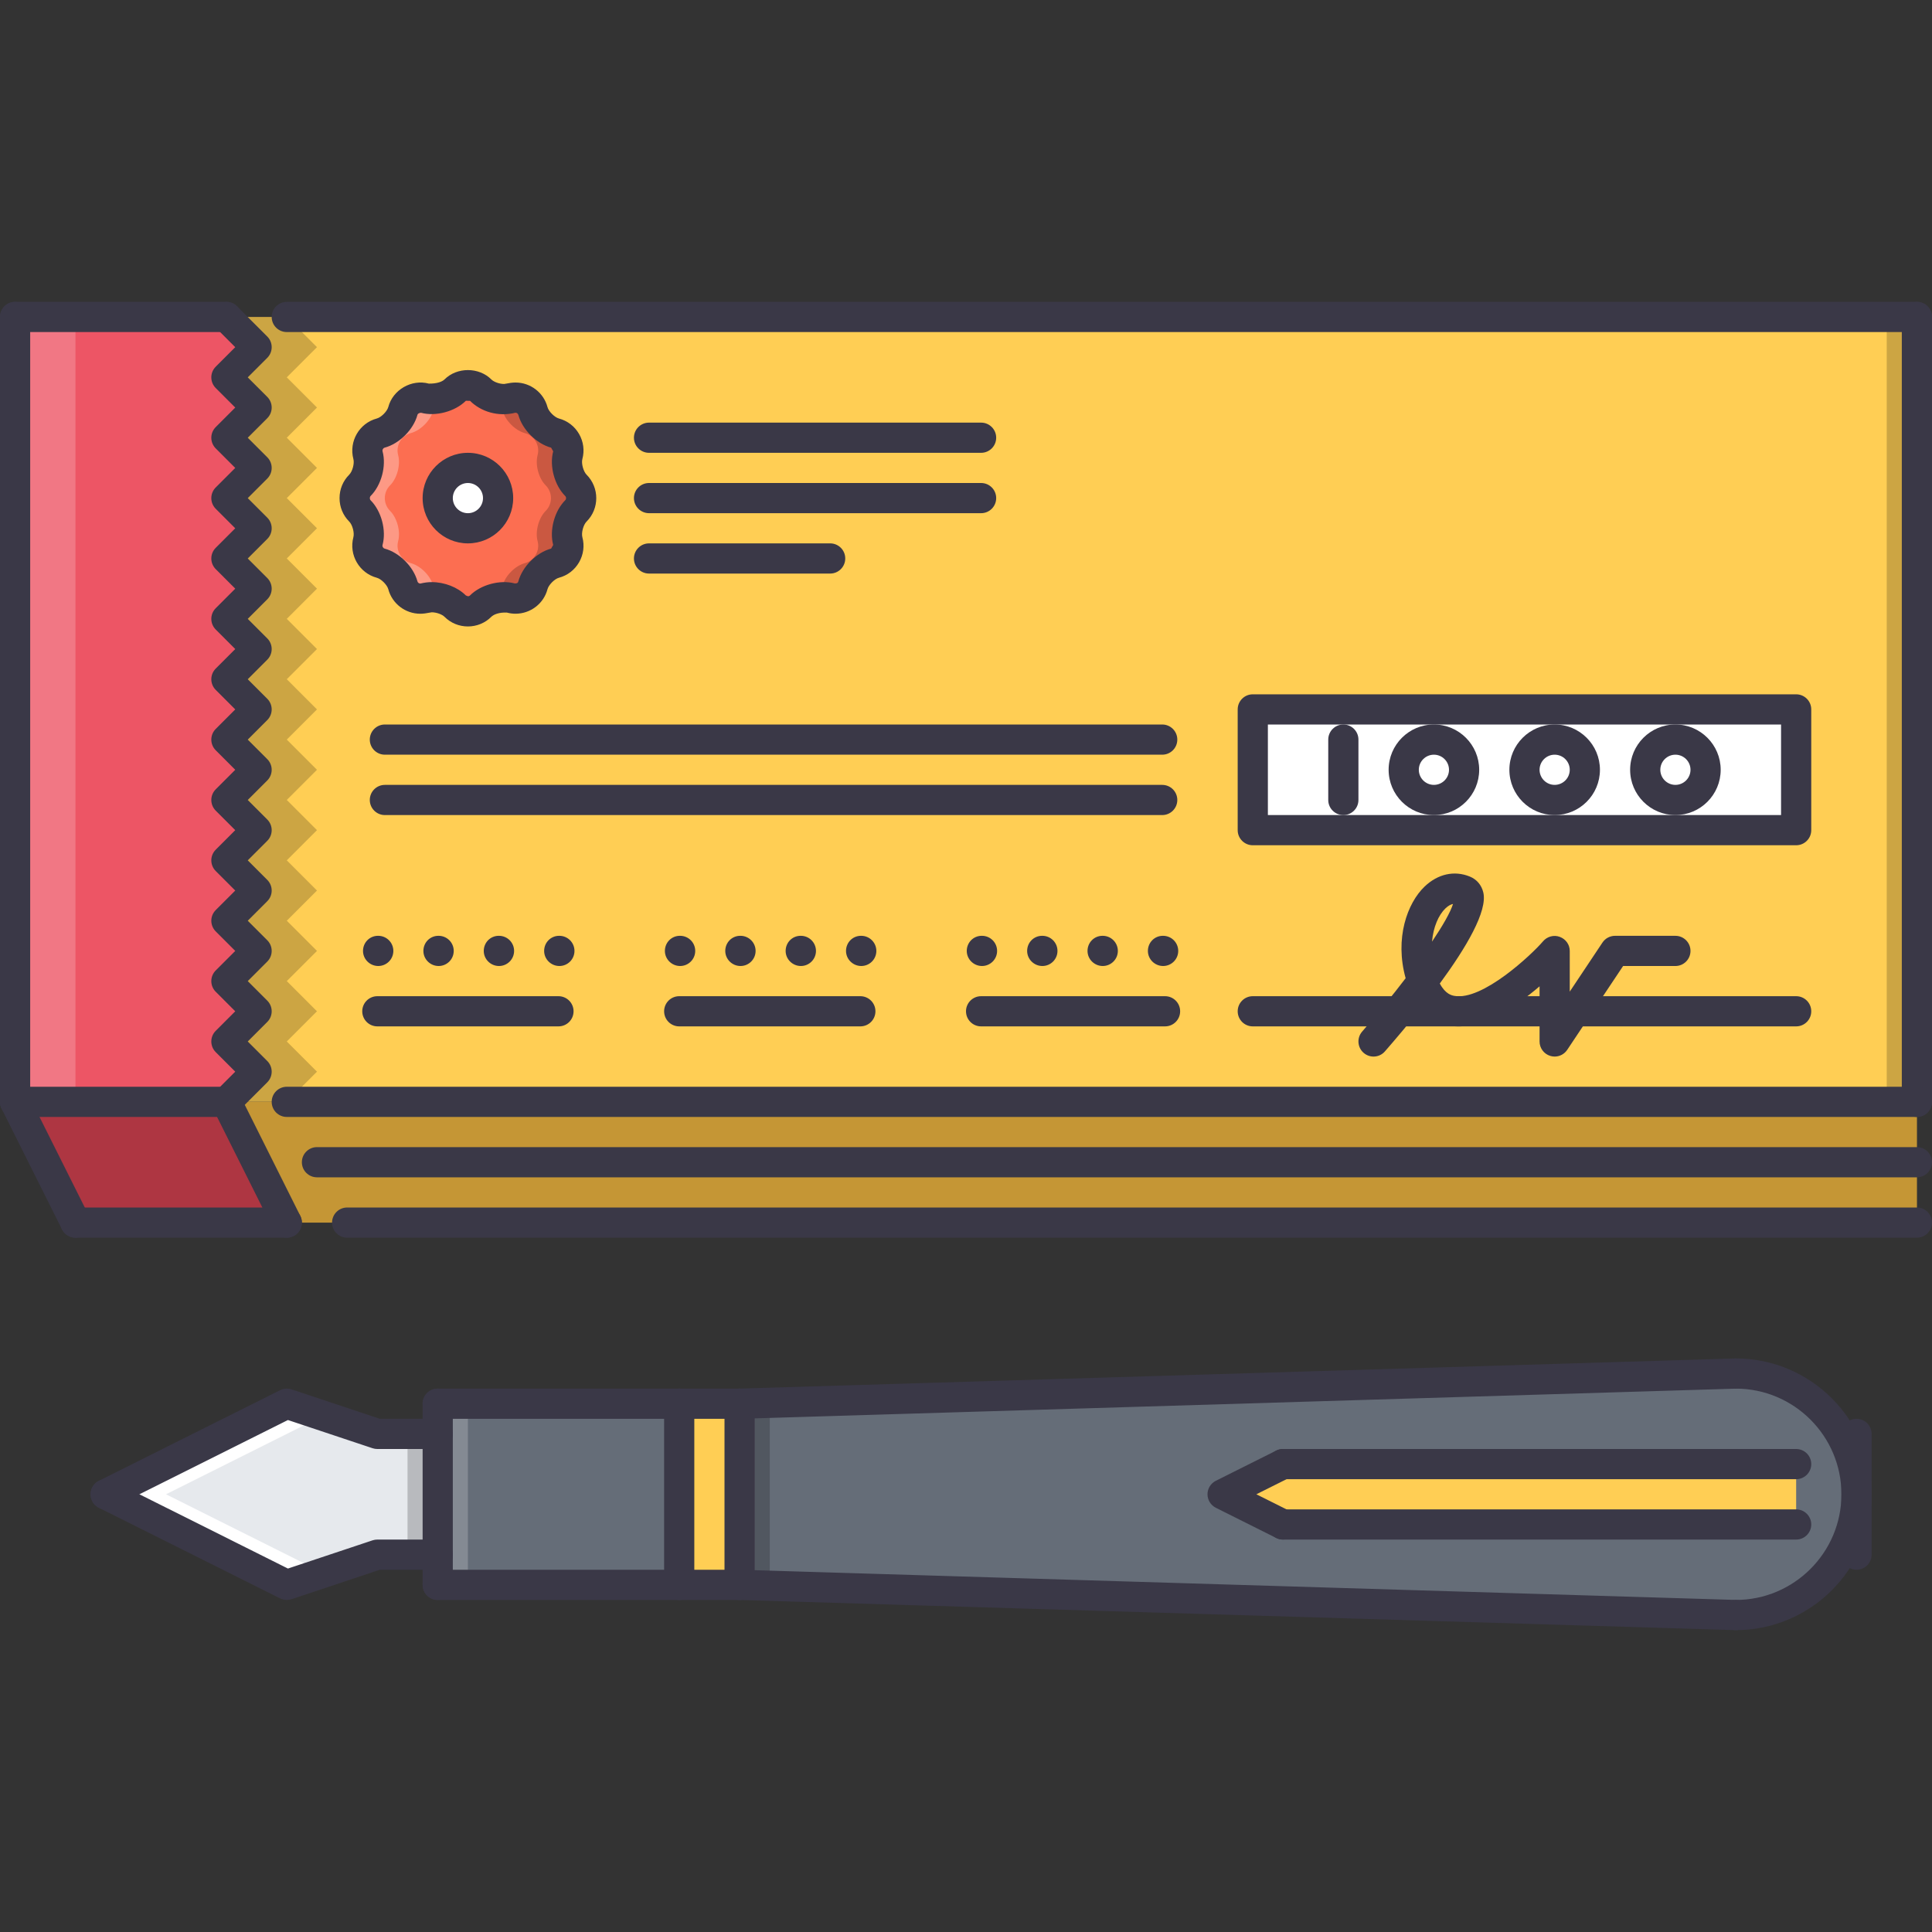 <?xml version="1.0" encoding="iso-8859-1"?>
<!-- Generator: Adobe Illustrator 19.0.0, SVG Export Plug-In . SVG Version: 6.00 Build 0)  -->
<svg version="1.1" id="Capa_1" xmlns="http://www.w3.org/2000/svg" xmlns:xlink="http://www.w3.org/1999/xlink" x="0px" y="0px"
	 viewBox="0 0 511.47 511.47" style="enable-background:new 0 0 511.47 511.47;" xml:space="preserve">
<rect x="0" y="0" width="511.47" height="511.47" fill="#333333" stroke="none"/>
<rect x="63.935" y="83.915" style="fill:#FFCE54;" width="443.54" height="207.78"/>
<path style="fill:#FC6E51;" d="M150.313,143.243c-0.679-2.537,0.281-6.135,2.146-7.992c1.857-1.857,1.857-4.901,0-6.759
	c-1.857-1.85-2.817-5.447-2.146-7.991c0.687-2.537-0.835-5.167-3.372-5.846s-5.167-3.309-5.853-5.846
	c-0.671-2.544-3.31-4.066-5.838-3.387c-2.537,0.687-6.134-0.281-7.992-2.139c-1.866-1.865-4.909-1.865-6.767-0.008
	s-5.456,2.817-7.992,2.139c-2.536-0.679-5.174,0.843-5.854,3.379c-0.679,2.544-3.316,5.175-5.853,5.854s-4.058,3.309-3.379,5.854
	c0.679,2.536-0.281,6.134-2.139,7.991c-1.858,1.857-1.857,4.901,0,6.759s2.825,5.456,2.139,7.992
	c-0.679,2.544,0.843,5.174,3.379,5.853s5.174,3.317,5.853,5.853c0.679,2.537,3.317,4.059,5.861,3.372
	c2.536-0.679,6.134,0.281,7.992,2.138s4.893,1.85,6.751-0.008c1.857-1.857,5.455-2.817,7.992-2.138
	c2.536,0.679,5.167-0.835,5.846-3.372c0.679-2.536,3.309-5.174,5.853-5.853C149.478,148.409,151,145.779,150.313,143.243z"/>
<g style="opacity:0.2;">
	<path d="M152.46,128.492c-1.857-1.85-2.817-5.447-2.146-7.991c0.687-2.537-0.835-5.167-3.372-5.846s-5.167-3.309-5.853-5.846
		c-0.671-2.544-3.31-4.066-5.838-3.387c-2.537,0.687-6.134-0.281-7.992-2.139c-1.866-1.865-4.909-1.865-6.767-0.008
		c-0.171,0.172-0.421,0.293-0.617,0.449c1.951,1.538,5.073,2.322,7.383,1.698c2.529-0.679,5.167,0.843,5.837,3.387
		c0.687,2.537,3.317,5.167,5.854,5.846s4.059,3.309,3.372,5.846c-0.671,2.544,0.289,6.142,2.146,7.991
		c1.857,1.857,1.857,4.901,0,6.759c-1.865,1.857-2.825,5.456-2.146,7.992c0.687,2.536-0.835,5.166-3.372,5.845
		c-2.544,0.679-5.174,3.317-5.854,5.853c-0.679,2.537-3.309,4.051-5.845,3.372c-2.302-0.617-5.424,0.16-7.375,1.693
		c0.203,0.156,0.453,0.281,0.625,0.453c1.857,1.857,4.893,1.85,6.751-0.008c1.857-1.857,5.455-2.817,7.992-2.138
		c2.536,0.679,5.167-0.835,5.846-3.372c0.679-2.536,3.309-5.174,5.853-5.853c2.537-0.679,4.058-3.309,3.372-5.845
		c-0.679-2.537,0.281-6.135,2.146-7.992C154.317,133.394,154.317,130.35,152.46,128.492z"/>
</g>
<g style="opacity:0.3;">
	<path style="fill:#FFFFFF;" d="M120.5,158.321c-2.544,0.687-5.182-0.835-5.861-3.372c-0.679-2.536-3.317-5.174-5.854-5.853
		s-4.059-3.309-3.379-5.853c0.687-2.537-0.281-6.135-2.138-7.992s-1.857-4.901,0-6.759c1.857-1.858,2.817-5.455,2.138-7.991
		c-0.679-2.544,0.843-5.175,3.379-5.854s5.174-3.309,5.854-5.854c0.679-2.536,3.316-4.058,5.853-3.379
		c2.302,0.616,5.417-0.16,7.375-1.69c-0.195-0.152-0.438-0.273-0.609-0.441c-1.866-1.865-4.909-1.865-6.767-0.008
		s-5.456,2.817-7.992,2.139c-2.536-0.679-5.174,0.843-5.854,3.379c-0.679,2.544-3.316,5.175-5.853,5.854s-4.058,3.309-3.379,5.854
		c0.679,2.536-0.281,6.134-2.139,7.991c-1.858,1.857-1.857,4.901,0,6.759s2.825,5.456,2.139,7.992
		c-0.679,2.544,0.843,5.174,3.379,5.853s5.174,3.317,5.853,5.853c0.679,2.537,3.317,4.059,5.861,3.372
		c2.536-0.679,6.134,0.281,7.992,2.138s4.893,1.85,6.751-0.008c0.171-0.171,0.414-0.289,0.617-0.445
		C125.909,158.48,122.802,157.704,120.5,158.321z"/>
</g>
<polygon style="fill:#F6BB42;" points="59.938,291.699 507.475,291.699 507.475,323.667 75.922,323.667 "/>
<rect x="3.996" y="83.915" style="fill:#ED5565;" width="59.938" height="207.78"/>
<polygon style="fill:#DA4453;" points="75.922,323.667 19.979,323.667 3.996,291.699 59.938,291.699 "/>
<g>
	<circle style="fill:#FFFFFF;" cx="123.875" cy="131.866" r="7.945"/>
	<rect x="331.655" y="187.806" style="fill:#FFFFFF;" width="143.85" height="31.967"/>
</g>
<g style="opacity:0.2;">
	<polygon points="75.922,99.897 83.913,91.904 75.922,83.913 59.938,83.913 67.929,91.904 59.938,99.897 67.929,107.888 
		59.938,115.88 67.929,123.871 59.938,131.864 67.929,139.855 59.938,147.848 67.929,155.839 59.938,163.831 67.929,171.823 
		59.938,179.814 67.929,187.806 59.938,195.798 67.929,203.79 59.938,211.781 67.929,219.773 59.938,227.765 67.929,235.757 
		59.938,243.747 67.929,251.74 59.938,259.732 67.929,267.724 59.938,275.715 67.929,283.707 59.938,291.699 75.922,291.699 
		83.913,283.707 75.922,275.715 83.913,267.724 75.922,259.732 83.913,251.74 75.922,243.747 83.913,235.757 75.922,227.765 
		83.913,219.773 75.922,211.781 83.913,203.79 75.922,195.798 83.913,187.806 75.922,179.814 83.913,171.823 75.922,163.831 
		83.913,155.839 75.922,147.848 83.913,139.855 75.922,131.864 83.913,123.871 75.922,115.88 83.913,107.888 	"/>
</g>
<g style="opacity:0.2;">
	<rect x="3.996" y="83.915" style="fill:#FFFFFF;" width="15.983" height="207.78"/>
</g>
<g style="opacity:0.2;">
	<rect x="499.485" y="83.915" width="7.992" height="208.28"/>
</g>
<g>
	<polygon style="fill:#656D78;" points="179.814,371.617 179.814,419.566 115.88,419.566 115.88,411.574 115.88,379.608 
		115.88,371.617 	"/>
	<path style="fill:#656D78;" d="M459.524,363.625c17.662,0,31.967,14.306,31.967,31.967s-14.305,31.967-31.967,31.967
		l-263.727-7.991v-47.95L459.524,363.625z"/>
</g>
<rect x="179.815" y="371.616" style="fill:#FFCE54;" width="15.983" height="47.95"/>
<polygon style="fill:#E6E9ED;" points="115.88,379.608 115.88,411.574 99.897,411.574 75.922,419.566 27.971,395.591 
	75.922,371.617 99.897,379.608 "/>
<polygon style="fill:#FFFFFF;" points="43.955,395.591 85.513,374.815 75.922,371.617 27.971,395.591 75.922,419.566 
	85.513,416.367 "/>
<polygon style="fill:#FFCE54;" points="339.648,403.583 475.507,403.583 475.507,387.6 339.648,387.6 323.665,395.591 "/>
<g style="opacity:0.2;">
	<rect x="115.875" y="371.616" style="fill:#FFFFFF;" width="7.992" height="47.95"/>
</g>
<g style="opacity:0.2;">
	<rect x="195.795" y="371.616" width="7.991" height="47.95"/>
</g>
<g style="opacity:0.2;">
	<rect x="107.885" y="379.605" width="7.992" height="31.967"/>
</g>
<g style="opacity:0.2;">
	<polygon points="507.475,323.667 19.979,323.667 3.996,291.699 507.475,291.699 	"/>
</g>
<g>
	<path style="fill:#3A3847;" d="M100.138,255.736c-2.208,0-4.035-1.788-4.035-3.996c0-2.209,1.748-3.996,3.949-3.996h0.086
		c2.201,0,3.996,1.787,3.996,3.996C104.134,253.948,102.339,255.736,100.138,255.736z"/>
	<path style="fill:#3A3847;" d="M116.122,255.736c-2.208,0-4.035-1.788-4.035-3.996c0-2.209,1.748-3.996,3.949-3.996h0.086
		c2.201,0,3.996,1.787,3.996,3.996C120.118,253.948,118.323,255.736,116.122,255.736z"/>
	<path style="fill:#3A3847;" d="M132.105,255.736c-2.208,0-4.035-1.788-4.035-3.996c0-2.209,1.749-3.996,3.949-3.996h0.086
		c2.201,0,3.996,1.787,3.996,3.996C136.101,253.948,134.306,255.736,132.105,255.736z"/>
	<path style="fill:#3A3847;" d="M148.089,255.736c-2.208,0-4.035-1.788-4.035-3.996c0-2.209,1.749-3.996,3.949-3.996h0.085
		c2.201,0,3.996,1.787,3.996,3.996C152.085,253.948,150.29,255.736,148.089,255.736z"/>
	<path style="fill:#3A3847;" d="M180.056,255.736c-2.208,0-4.035-1.788-4.035-3.996c0-2.209,1.748-3.996,3.949-3.996h0.086
		c2.201,0,3.996,1.787,3.996,3.996C184.051,253.948,182.256,255.736,180.056,255.736z"/>
	<path style="fill:#3A3847;" d="M196.039,255.736c-2.208,0-4.035-1.788-4.035-3.996c0-2.209,1.748-3.996,3.949-3.996h0.086
		c2.201,0,3.996,1.787,3.996,3.996C200.035,253.948,198.24,255.736,196.039,255.736z"/>
	<path style="fill:#3A3847;" d="M212.023,255.736c-2.208,0-4.035-1.788-4.035-3.996c0-2.209,1.748-3.996,3.949-3.996h0.085
		c2.201,0,3.996,1.787,3.996,3.996C216.018,253.948,214.223,255.736,212.023,255.736z"/>
	<path style="fill:#3A3847;" d="M228.006,255.736c-2.208,0-4.035-1.788-4.035-3.996c0-2.209,1.748-3.996,3.949-3.996h0.085
		c2.201,0,3.996,1.787,3.996,3.996C232.002,253.948,230.207,255.736,228.006,255.736z"/>
	<path style="fill:#3A3847;" d="M259.973,255.736c-2.209,0-4.035-1.788-4.035-3.996c0-2.209,1.748-3.996,3.949-3.996h0.086
		c2.201,0,3.996,1.787,3.996,3.996C263.969,253.948,262.174,255.736,259.973,255.736z"/>
	<path style="fill:#3A3847;" d="M275.957,255.736c-2.209,0-4.035-1.788-4.035-3.996c0-2.209,1.748-3.996,3.949-3.996h0.086
		c2.2,0,3.995,1.787,3.995,3.996C279.952,253.948,278.157,255.736,275.957,255.736z"/>
	<path style="fill:#3A3847;" d="M291.94,255.736c-2.209,0-4.035-1.788-4.035-3.996c0-2.209,1.748-3.996,3.949-3.996h0.086
		c2.201,0,3.996,1.787,3.996,3.996C295.936,253.948,294.141,255.736,291.94,255.736z"/>
	<path style="fill:#3A3847;" d="M307.923,255.736c-2.209,0-4.035-1.788-4.035-3.996c0-2.209,1.748-3.996,3.949-3.996h0.086
		c2.2,0,3.996,1.787,3.996,3.996C311.92,253.948,310.124,255.736,307.923,255.736z"/>
	<path style="fill:#3A3847;" d="M3.996,295.695c-2.208,0-3.996-1.787-3.996-3.996V83.913c0-2.208,1.788-3.996,3.996-3.996
		c2.209,0,3.996,1.787,3.996,3.996v207.785C7.992,293.908,6.205,295.695,3.996,295.695z"/>
	<path style="fill:#3A3847;" d="M59.938,295.695c-1.022,0-2.045-0.39-2.825-1.171c-1.561-1.561-1.561-4.089,0-5.65l5.166-5.166
		l-5.166-5.167c-1.561-1.561-1.561-4.089,0-5.65l5.166-5.166l-5.166-5.167c-1.561-1.561-1.561-4.09,0-5.65l5.166-5.167l-5.166-5.167
		c-1.561-1.561-1.561-4.089,0-5.65l5.166-5.166l-5.166-5.167c-1.561-1.561-1.561-4.089,0-5.65l5.166-5.167l-5.166-5.167
		c-1.561-1.561-1.561-4.089,0-5.65l5.166-5.167l-5.166-5.167c-1.561-1.561-1.561-4.09,0-5.65l5.166-5.167l-5.166-5.167
		c-1.561-1.561-1.561-4.09,0-5.65l5.166-5.167l-5.166-5.167c-1.561-1.561-1.561-4.09,0-5.65l5.166-5.167l-5.166-5.166
		c-1.561-1.561-1.561-4.09,0-5.65l5.166-5.167l-5.166-5.166c-1.561-1.561-1.561-4.09,0-5.65l5.166-5.167l-5.166-5.166
		c-1.561-1.562-1.561-4.09,0-5.65l5.166-5.167l-5.166-5.166c-1.561-1.562-1.561-4.09,0-5.65l5.166-5.167l-5.166-5.167
		c-1.561-1.561-1.561-4.089,0-5.65c1.561-1.561,4.089-1.561,5.65,0l7.991,7.992c1.562,1.561,1.562,4.09,0,5.65l-5.166,5.167
		l5.166,5.166c1.562,1.561,1.562,4.09,0,5.65l-5.166,5.167l5.166,5.166c1.562,1.561,1.562,4.09,0,5.65l-5.166,5.167l5.166,5.166
		c1.562,1.562,1.562,4.09,0,5.65l-5.166,5.167l5.166,5.166c1.562,1.562,1.562,4.09,0,5.65l-5.166,5.167l5.166,5.167
		c1.562,1.561,1.562,4.089,0,5.65l-5.166,5.167l5.166,5.167c1.562,1.561,1.562,4.089,0,5.65l-5.166,5.167l5.166,5.167
		c1.562,1.561,1.562,4.089,0,5.65l-5.166,5.167l5.166,5.167c1.562,1.561,1.562,4.089,0,5.65l-5.166,5.167l5.166,5.167
		c1.562,1.561,1.562,4.089,0,5.65l-5.166,5.166l5.166,5.167c1.562,1.561,1.562,4.089,0,5.65l-5.166,5.167l5.166,5.167
		c1.562,1.561,1.562,4.09,0,5.65l-5.166,5.166l5.166,5.167c1.562,1.561,1.562,4.089,0,5.65l-7.991,7.991
		C61.983,295.305,60.961,295.695,59.938,295.695z"/>
	<path style="fill:#3A3847;" d="M59.938,87.908H3.996C1.788,87.908,0,86.121,0,83.912s1.788-3.996,3.996-3.996h55.942
		c2.208,0,3.996,1.787,3.996,3.996S62.147,87.908,59.938,87.908z"/>
	<path style="fill:#3A3847;" d="M59.938,295.695H3.996c-2.208,0-3.996-1.787-3.996-3.996c0-2.208,1.788-3.995,3.996-3.995h55.942
		c2.208,0,3.996,1.787,3.996,3.995C63.934,293.908,62.147,295.695,59.938,295.695z"/>
	<path style="fill:#3A3847;" d="M507.475,87.908H75.922c-2.209,0-3.996-1.787-3.996-3.996s1.787-3.996,3.996-3.996h431.553
		c2.208,0,3.995,1.787,3.995,3.996S509.683,87.908,507.475,87.908z"/>
	<path style="fill:#3A3847;" d="M507.475,295.695c-2.209,0-3.996-1.787-3.996-3.996V83.913c0-2.208,1.787-3.996,3.996-3.996
		c2.208,0,3.995,1.787,3.995,3.996v207.785C511.47,293.908,509.683,295.695,507.475,295.695z"/>
	<path style="fill:#3A3847;" d="M507.475,295.695H75.922c-2.209,0-3.996-1.787-3.996-3.996c0-2.208,1.787-3.995,3.996-3.995h431.553
		c2.208,0,3.995,1.787,3.995,3.995C511.47,293.908,509.683,295.695,507.475,295.695z"/>
	<path style="fill:#3A3847;" d="M123.872,165.844c-2.349,0-4.55-0.909-6.197-2.56c-0.585-0.582-2.005-1.186-3.387-1.186
		c-1.482,0.281-2.248,0.382-3.021,0.382c-3.972,0-7.461-2.677-8.476-6.509c-0.312-1.143-1.865-2.704-3.028-3.016
		c-4.651-1.245-7.445-6.056-6.212-10.731c0.32-1.179-0.25-3.298-1.101-4.148c-1.654-1.654-2.56-3.855-2.56-6.204
		c0-2.35,0.905-4.55,2.56-6.205c0.851-0.851,1.421-2.969,1.108-4.12c-1.241-4.702,1.553-9.514,6.212-10.759
		c1.155-0.312,2.708-1.873,3.028-3.036c1.194-4.55,6.135-7.441,10.739-6.196c2.162,0.031,3.551-0.523,4.136-1.104
		c3.309-3.309,9.108-3.305,12.417,0.012c0.578,0.582,2.005,1.187,3.379,1.187c1.482-0.285,2.24-0.383,3.005-0.383
		c3.972,0,7.461,2.681,8.476,6.524c0.312,1.136,1.865,2.693,3.028,3.005c2.255,0.601,4.152,2.057,5.323,4.09
		c1.17,2.037,1.482,4.401,0.866,6.661c-0.297,1.143,0.273,3.27,1.116,4.112c3.426,3.431,3.426,8.995,0.008,12.417
		c-0.859,0.851-1.429,2.974-1.116,4.145c0.608,2.236,0.296,4.601-0.874,6.638c-1.171,2.033-3.067,3.488-5.331,4.089
		c-1.155,0.308-2.708,1.869-3.028,3.04c-1.007,3.809-4.488,6.485-8.468,6.485l0,0c-0.765,0-1.522-0.101-2.264-0.3
		c-2.092-0.113-3.551,0.522-4.128,1.104C128.429,164.932,126.221,165.844,123.872,165.844z M114.288,154.107
		c3.403,0,6.86,1.351,9.038,3.528l0.546,0.218c0.156,0,0.375-0.039,0.562-0.226c2.802-2.81,7.906-4.226,11.847-3.172
		c0.624,0.043,0.851-0.176,0.944-0.535c1.062-3.926,4.792-7.652,8.686-8.69c0-0.008,0.539-0.956,0.539-0.964
		c-1.038-3.917,0.344-9.014,3.2-11.851c0.288-0.285,0.288-0.8-0.008-1.097c-2.849-2.837-4.223-7.925-3.192-11.835l-0.546-0.968
		c-3.887-1.046-7.617-4.769-8.671-8.659c-0.109-0.398-0.469-0.597-0.757-0.597c-4.683,1.17-9.225-0.336-12.042-3.149l-1.108-0.008
		c-2.81,2.817-7.937,4.226-11.855,3.173c-0.375,0.008-0.851,0.167-0.952,0.542c-1.062,3.918-4.784,7.645-8.679,8.69
		c-0.421,0.109-0.671,0.558-0.562,0.976c1.046,3.875-0.312,8.971-3.177,11.835c-0.257,0.262-0.257,0.847,0,1.108
		c2.864,2.864,4.223,7.961,3.169,11.863c-0.102,0.39,0.148,0.839,0.562,0.948c3.895,1.046,7.625,4.772,8.679,8.667
		c0.102,0.394,0.461,0.585,0.757,0.585C112.36,154.228,113.304,154.107,114.288,154.107z"/>
	<path style="fill:#3A3847;" d="M123.872,143.852c-6.61,0-11.987-5.377-11.987-11.987c0-6.61,5.377-11.988,11.987-11.988
		c6.61,0,11.987,5.377,11.987,11.988C135.859,138.475,130.482,143.852,123.872,143.852z M123.872,127.868
		c-2.201,0-3.996,1.791-3.996,3.996s1.795,3.996,3.996,3.996s3.996-1.791,3.996-3.996S126.073,127.868,123.872,127.868z"/>
	<path style="fill:#3A3847;" d="M259.731,119.876h-87.909c-2.208,0-3.996-1.788-3.996-3.996c0-2.209,1.787-3.996,3.996-3.996h87.909
		c2.209,0,3.996,1.787,3.996,3.996C263.727,118.088,261.94,119.876,259.731,119.876z"/>
	<path style="fill:#3A3847;" d="M259.731,135.859h-87.909c-2.208,0-3.996-1.787-3.996-3.996s1.787-3.996,3.996-3.996h87.909
		c2.209,0,3.996,1.787,3.996,3.996C263.727,134.073,261.94,135.859,259.731,135.859z"/>
	<path style="fill:#3A3847;" d="M219.772,151.842h-47.95c-2.208,0-3.996-1.787-3.996-3.996s1.787-3.996,3.996-3.996h47.95
		c2.209,0,3.996,1.787,3.996,3.996C223.768,150.056,221.981,151.842,219.772,151.842z"/>
	<path style="fill:#3A3847;" d="M307.681,199.794H101.894c-2.208,0-3.996-1.787-3.996-3.996s1.787-3.996,3.996-3.996h205.787
		c2.209,0,3.996,1.787,3.996,3.996S309.89,199.794,307.681,199.794z"/>
	<path style="fill:#3A3847;" d="M307.681,215.778H101.894c-2.208,0-3.996-1.787-3.996-3.996c0-2.208,1.787-3.996,3.996-3.996
		h205.787c2.209,0,3.996,1.788,3.996,3.996C311.677,213.99,309.89,215.778,307.681,215.778z"/>
	<path style="fill:#3A3847;" d="M147.847,271.719h-47.95c-2.208,0-3.996-1.787-3.996-3.995c0-2.209,1.787-3.996,3.996-3.996h47.95
		c2.208,0,3.996,1.787,3.996,3.996C151.842,269.932,150.055,271.719,147.847,271.719z"/>
	<path style="fill:#3A3847;" d="M308.43,271.719h-48.699c-2.209,0-3.996-1.787-3.996-3.995c0-2.209,1.787-3.996,3.996-3.996h48.699
		c2.209,0,3.996,1.787,3.996,3.996C312.426,269.932,310.639,271.719,308.43,271.719z"/>
	<path style="fill:#3A3847;" d="M475.507,271.719h-143.85c-2.209,0-3.996-1.787-3.996-3.995c0-2.209,1.787-3.996,3.996-3.996
		h143.851c2.209,0,3.996,1.787,3.996,3.996C479.504,269.932,477.716,271.719,475.507,271.719z"/>
	<path style="fill:#3A3847;" d="M227.764,271.719h-47.95c-2.209,0-3.996-1.787-3.996-3.995c0-2.209,1.787-3.996,3.996-3.996h47.95
		c2.208,0,3.996,1.787,3.996,3.996C231.76,269.932,229.973,271.719,227.764,271.719z"/>
	<path style="fill:#3A3847;" d="M475.507,223.769h-143.85c-2.209,0-3.996-1.787-3.996-3.996v-31.967
		c0-2.208,1.787-3.996,3.996-3.996h143.851c2.209,0,3.996,1.787,3.996,3.996v31.967
		C479.504,221.982,477.716,223.769,475.507,223.769z M335.653,215.778h135.859v-23.976H335.653V215.778z"/>
	<path style="fill:#3A3847;" d="M411.574,279.712c-0.382,0-0.772-0.055-1.155-0.172c-1.686-0.515-2.841-2.061-2.841-3.824v-14.598
		c-6.298,5.389-15.671,11.812-23.827,10.415c-2.341-0.391-5.236-1.538-7.694-4.487c-3.294,4.151-6.603,8.062-9.42,11.293
		c-1.444,1.67-3.965,1.842-5.635,0.39c-1.663-1.451-1.843-3.973-0.391-5.635c3.918-4.511,7.922-9.416,11.512-14.122
		c-2.935-10.56,0.413-19.871,5.034-24.284c3.504-3.333,7.851-4.297,11.948-2.634c1.842,0.75,3.106,2.24,3.574,4.195
		c1.179,4.94-4.495,14.571-11.512,24.124c1.507,2.838,3.2,3.149,3.832,3.267c7.414,1.401,20.573-10.997,23.483-14.427
		c1.077-1.28,2.872-1.788,4.441-1.194c1.576,0.577,2.646,2.044,2.646,3.723v10.778l8.663-12.995c0.741-1.112,1.99-1.779,3.324-1.779
		h15.983c2.209,0,3.996,1.787,3.996,3.996c0,2.208-1.787,3.996-3.996,3.996h-13.845l-14.797,22.196
		C414.141,279.064,412.885,279.712,411.574,279.712z M384.665,239.308c-0.547,0.109-1.218,0.425-1.99,1.159
		c-1.826,1.748-3.239,4.952-3.566,8.822C381.971,245.021,384.008,241.462,384.665,239.308z"/>
	<path style="fill:#3A3847;" d="M355.631,215.778c-2.208,0-3.996-1.787-3.996-3.996v-15.983c0-2.209,1.788-3.996,3.996-3.996
		c2.209,0,3.996,1.787,3.996,3.996v15.983C359.628,213.99,357.84,215.778,355.631,215.778z"/>
	<path style="fill:#3A3847;" d="M379.607,215.778c-6.61,0-11.987-5.377-11.987-11.988s5.377-11.988,11.987-11.988
		s11.987,5.377,11.987,11.988S386.217,215.778,379.607,215.778z M379.607,199.794c-2.201,0-3.996,1.791-3.996,3.996
		s1.795,3.996,3.996,3.996c2.2,0,3.996-1.791,3.996-3.996S381.807,199.794,379.607,199.794z"/>
	<path style="fill:#3A3847;" d="M411.574,215.778c-6.61,0-11.987-5.377-11.987-11.988s5.377-11.988,11.987-11.988
		s11.987,5.377,11.987,11.988S418.184,215.778,411.574,215.778z M411.574,199.794c-2.201,0-3.996,1.791-3.996,3.996
		s1.795,3.996,3.996,3.996s3.996-1.791,3.996-3.996S413.775,199.794,411.574,199.794z"/>
	<path style="fill:#3A3847;" d="M443.541,215.778c-6.61,0-11.987-5.377-11.987-11.988s5.377-11.988,11.987-11.988
		s11.987,5.377,11.987,11.988S450.151,215.778,443.541,215.778z M443.541,199.794c-2.2,0-3.995,1.791-3.995,3.996
		s1.795,3.996,3.995,3.996c2.201,0,3.996-1.791,3.996-3.996S445.742,199.794,443.541,199.794z"/>
	<path style="fill:#3A3847;" d="M75.922,327.661c-1.46,0-2.872-0.812-3.575-2.208l-15.983-31.967
		c-0.983-1.975-0.187-4.379,1.788-5.362c1.982-0.976,4.37-0.188,5.361,1.787l15.983,31.967c0.983,1.975,0.188,4.379-1.787,5.362
		C77.131,327.522,76.522,327.661,75.922,327.661z"/>
	<path style="fill:#3A3847;" d="M75.922,327.661H19.979c-2.208,0-3.996-1.787-3.996-3.995c0-2.209,1.788-3.996,3.996-3.996h55.942
		c2.208,0,3.996,1.787,3.996,3.996C79.917,325.875,78.13,327.661,75.922,327.661z"/>
	<path style="fill:#3A3847;" d="M19.979,327.661c-1.459,0-2.872-0.812-3.574-2.208L0.422,293.487
		c-0.983-1.975-0.188-4.379,1.787-5.362c1.982-0.976,4.37-0.188,5.361,1.787l15.983,31.967c0.983,1.975,0.188,4.379-1.787,5.362
		C21.189,327.522,20.58,327.661,19.979,327.661z"/>
	<path style="fill:#3A3847;" d="M507.475,327.661H91.905c-2.209,0-3.996-1.787-3.996-3.995c0-2.209,1.787-3.996,3.996-3.996h415.57
		c2.208,0,3.995,1.787,3.995,3.996C511.47,325.875,509.683,327.661,507.475,327.661z"/>
	<path style="fill:#3A3847;" d="M507.475,311.677H83.913c-2.208,0-3.996-1.787-3.996-3.996c0-2.208,1.788-3.995,3.996-3.995h423.562
		c2.208,0,3.995,1.787,3.995,3.995C511.47,309.891,509.683,311.677,507.475,311.677z"/>
	<path style="fill:#3A3847;" d="M27.971,399.587c-1.46,0-2.872-0.812-3.575-2.209c-0.983-1.974-0.188-4.378,1.787-5.361
		l47.951-23.976c0.952-0.468,2.044-0.554,3.051-0.218l23.359,7.788h15.335c2.208,0,3.996,1.787,3.996,3.996
		s-1.787,3.996-3.996,3.996H99.896c-0.429,0-0.859-0.07-1.264-0.203l-22.407-7.469l-46.467,23.234
		C29.18,399.447,28.572,399.587,27.971,399.587z"/>
	<path style="fill:#3A3847;" d="M75.922,423.563c-0.617,0-1.226-0.141-1.787-0.422l-47.951-23.975
		c-1.975-0.984-2.771-3.388-1.787-5.362c0.999-1.975,3.387-2.755,5.362-1.787l46.467,23.233l22.407-7.469
		c0.405-0.133,0.835-0.203,1.264-0.203h15.983c2.208,0,3.996,1.788,3.996,3.996c0,2.209-1.787,3.996-3.996,3.996h-15.335
		l-23.359,7.789C76.772,423.501,76.35,423.563,75.922,423.563z"/>
	<path style="fill:#3A3847;" d="M195.797,423.563c-2.209,0-3.996-1.787-3.996-3.996v-47.95c0-2.209,1.787-3.996,3.996-3.996
		c2.208,0,3.996,1.787,3.996,3.996v47.95C199.793,421.776,198.006,423.563,195.797,423.563z"/>
	<path style="fill:#3A3847;" d="M195.797,375.612c-2.154,0-3.926-1.709-3.996-3.871c-0.062-2.208,1.67-4.05,3.871-4.12
		l263.727-7.992c0.047,0,0.086,0,0.125,0c2.154,0,3.926,1.71,3.996,3.871c0.062,2.209-1.67,4.051-3.871,4.121l-263.727,7.991
		C195.876,375.612,195.837,375.612,195.797,375.612z"/>
	<path style="fill:#3A3847;" d="M459.524,431.553c-0.039,0-0.078,0-0.125,0l-263.727-7.991c-2.201-0.07-3.934-1.912-3.871-4.121
		c0.07-2.162,1.842-3.871,3.996-3.871c0.039,0,0.078,0,0.125,0l263.727,7.992c2.201,0.07,3.934,1.912,3.871,4.12
		C463.45,429.845,461.678,431.553,459.524,431.553z"/>
	<path style="fill:#3A3847;" d="M459.524,431.553c-2.209,0-3.996-1.787-3.996-3.996c0-2.208,1.787-3.995,3.996-3.995
		c15.422,0,27.971-12.55,27.971-27.972c0-15.421-12.549-27.971-27.971-27.971c-2.209,0-3.996-1.787-3.996-3.996
		c0-2.208,1.787-3.996,3.996-3.996c19.831,0,35.963,16.132,35.963,35.963S479.355,431.553,459.524,431.553z"/>
	<path style="fill:#3A3847;" d="M491.491,415.57c-2.208,0-3.996-1.787-3.996-3.996v-31.967c0-2.209,1.788-3.996,3.996-3.996
		c2.209,0,3.996,1.787,3.996,3.996v31.967C495.487,413.784,493.7,415.57,491.491,415.57z"/>
	<path style="fill:#3A3847;" d="M475.507,391.595H339.648c-2.208,0-3.995-1.788-3.995-3.996c0-2.209,1.787-3.996,3.995-3.996
		h135.859c2.209,0,3.996,1.787,3.996,3.996C479.504,389.807,477.716,391.595,475.507,391.595z"/>
	<path style="fill:#3A3847;" d="M475.507,407.578H339.648c-2.208,0-3.995-1.787-3.995-3.995c0-2.209,1.787-3.996,3.995-3.996
		h135.859c2.209,0,3.996,1.787,3.996,3.996C479.504,405.792,477.716,407.578,475.507,407.578z"/>
	<path style="fill:#3A3847;" d="M339.648,407.578c-0.601,0-1.21-0.14-1.787-0.421l-15.983-7.991c-1.35-0.68-2.209-2.061-2.209-3.575
		s0.859-2.896,2.209-3.574l15.983-7.991c1.982-0.977,4.37-0.188,5.362,1.787c0.982,1.975,0.187,4.378-1.787,5.361l-8.835,4.417
		l8.835,4.417c1.974,0.984,2.77,3.388,1.787,5.362C342.52,406.768,341.108,407.578,339.648,407.578z"/>
	<path style="fill:#3A3847;" d="M179.814,423.563c-2.209,0-3.996-1.787-3.996-3.996v-47.95c0-2.209,1.787-3.996,3.996-3.996
		c2.208,0,3.996,1.787,3.996,3.996v47.95C183.81,421.776,182.022,423.563,179.814,423.563z"/>
	<path style="fill:#3A3847;" d="M195.797,423.563h-15.983c-2.209,0-3.996-1.787-3.996-3.996s1.787-3.996,3.996-3.996h15.983
		c2.208,0,3.996,1.787,3.996,3.996S198.006,423.563,195.797,423.563z"/>
	<path style="fill:#3A3847;" d="M195.797,375.612h-15.983c-2.209,0-3.996-1.787-3.996-3.995c0-2.209,1.787-3.996,3.996-3.996h15.983
		c2.208,0,3.996,1.787,3.996,3.996C199.793,373.824,198.006,375.612,195.797,375.612z"/>
	<path style="fill:#3A3847;" d="M115.88,423.563c-2.208,0-3.996-1.787-3.996-3.996v-47.95c0-2.209,1.787-3.996,3.996-3.996
		s3.996,1.787,3.996,3.996v47.95C119.876,421.776,118.089,423.563,115.88,423.563z"/>
	<path style="fill:#3A3847;" d="M179.814,423.563H115.88c-2.208,0-3.996-1.787-3.996-3.996s1.787-3.996,3.996-3.996h63.934
		c2.208,0,3.996,1.787,3.996,3.996S182.022,423.563,179.814,423.563z"/>
	<path style="fill:#3A3847;" d="M179.814,375.612H115.88c-2.208,0-3.996-1.787-3.996-3.995c0-2.209,1.787-3.996,3.996-3.996h63.934
		c2.208,0,3.996,1.787,3.996,3.996C183.81,373.824,182.022,375.612,179.814,375.612z"/>
</g>
<g>
</g>
<g>
</g>
<g>
</g>
<g>
</g>
<g>
</g>
<g>
</g>
<g>
</g>
<g>
</g>
<g>
</g>
<g>
</g>
<g>
</g>
<g>
</g>
<g>
</g>
<g>
</g>
<g>
</g>
</svg>
